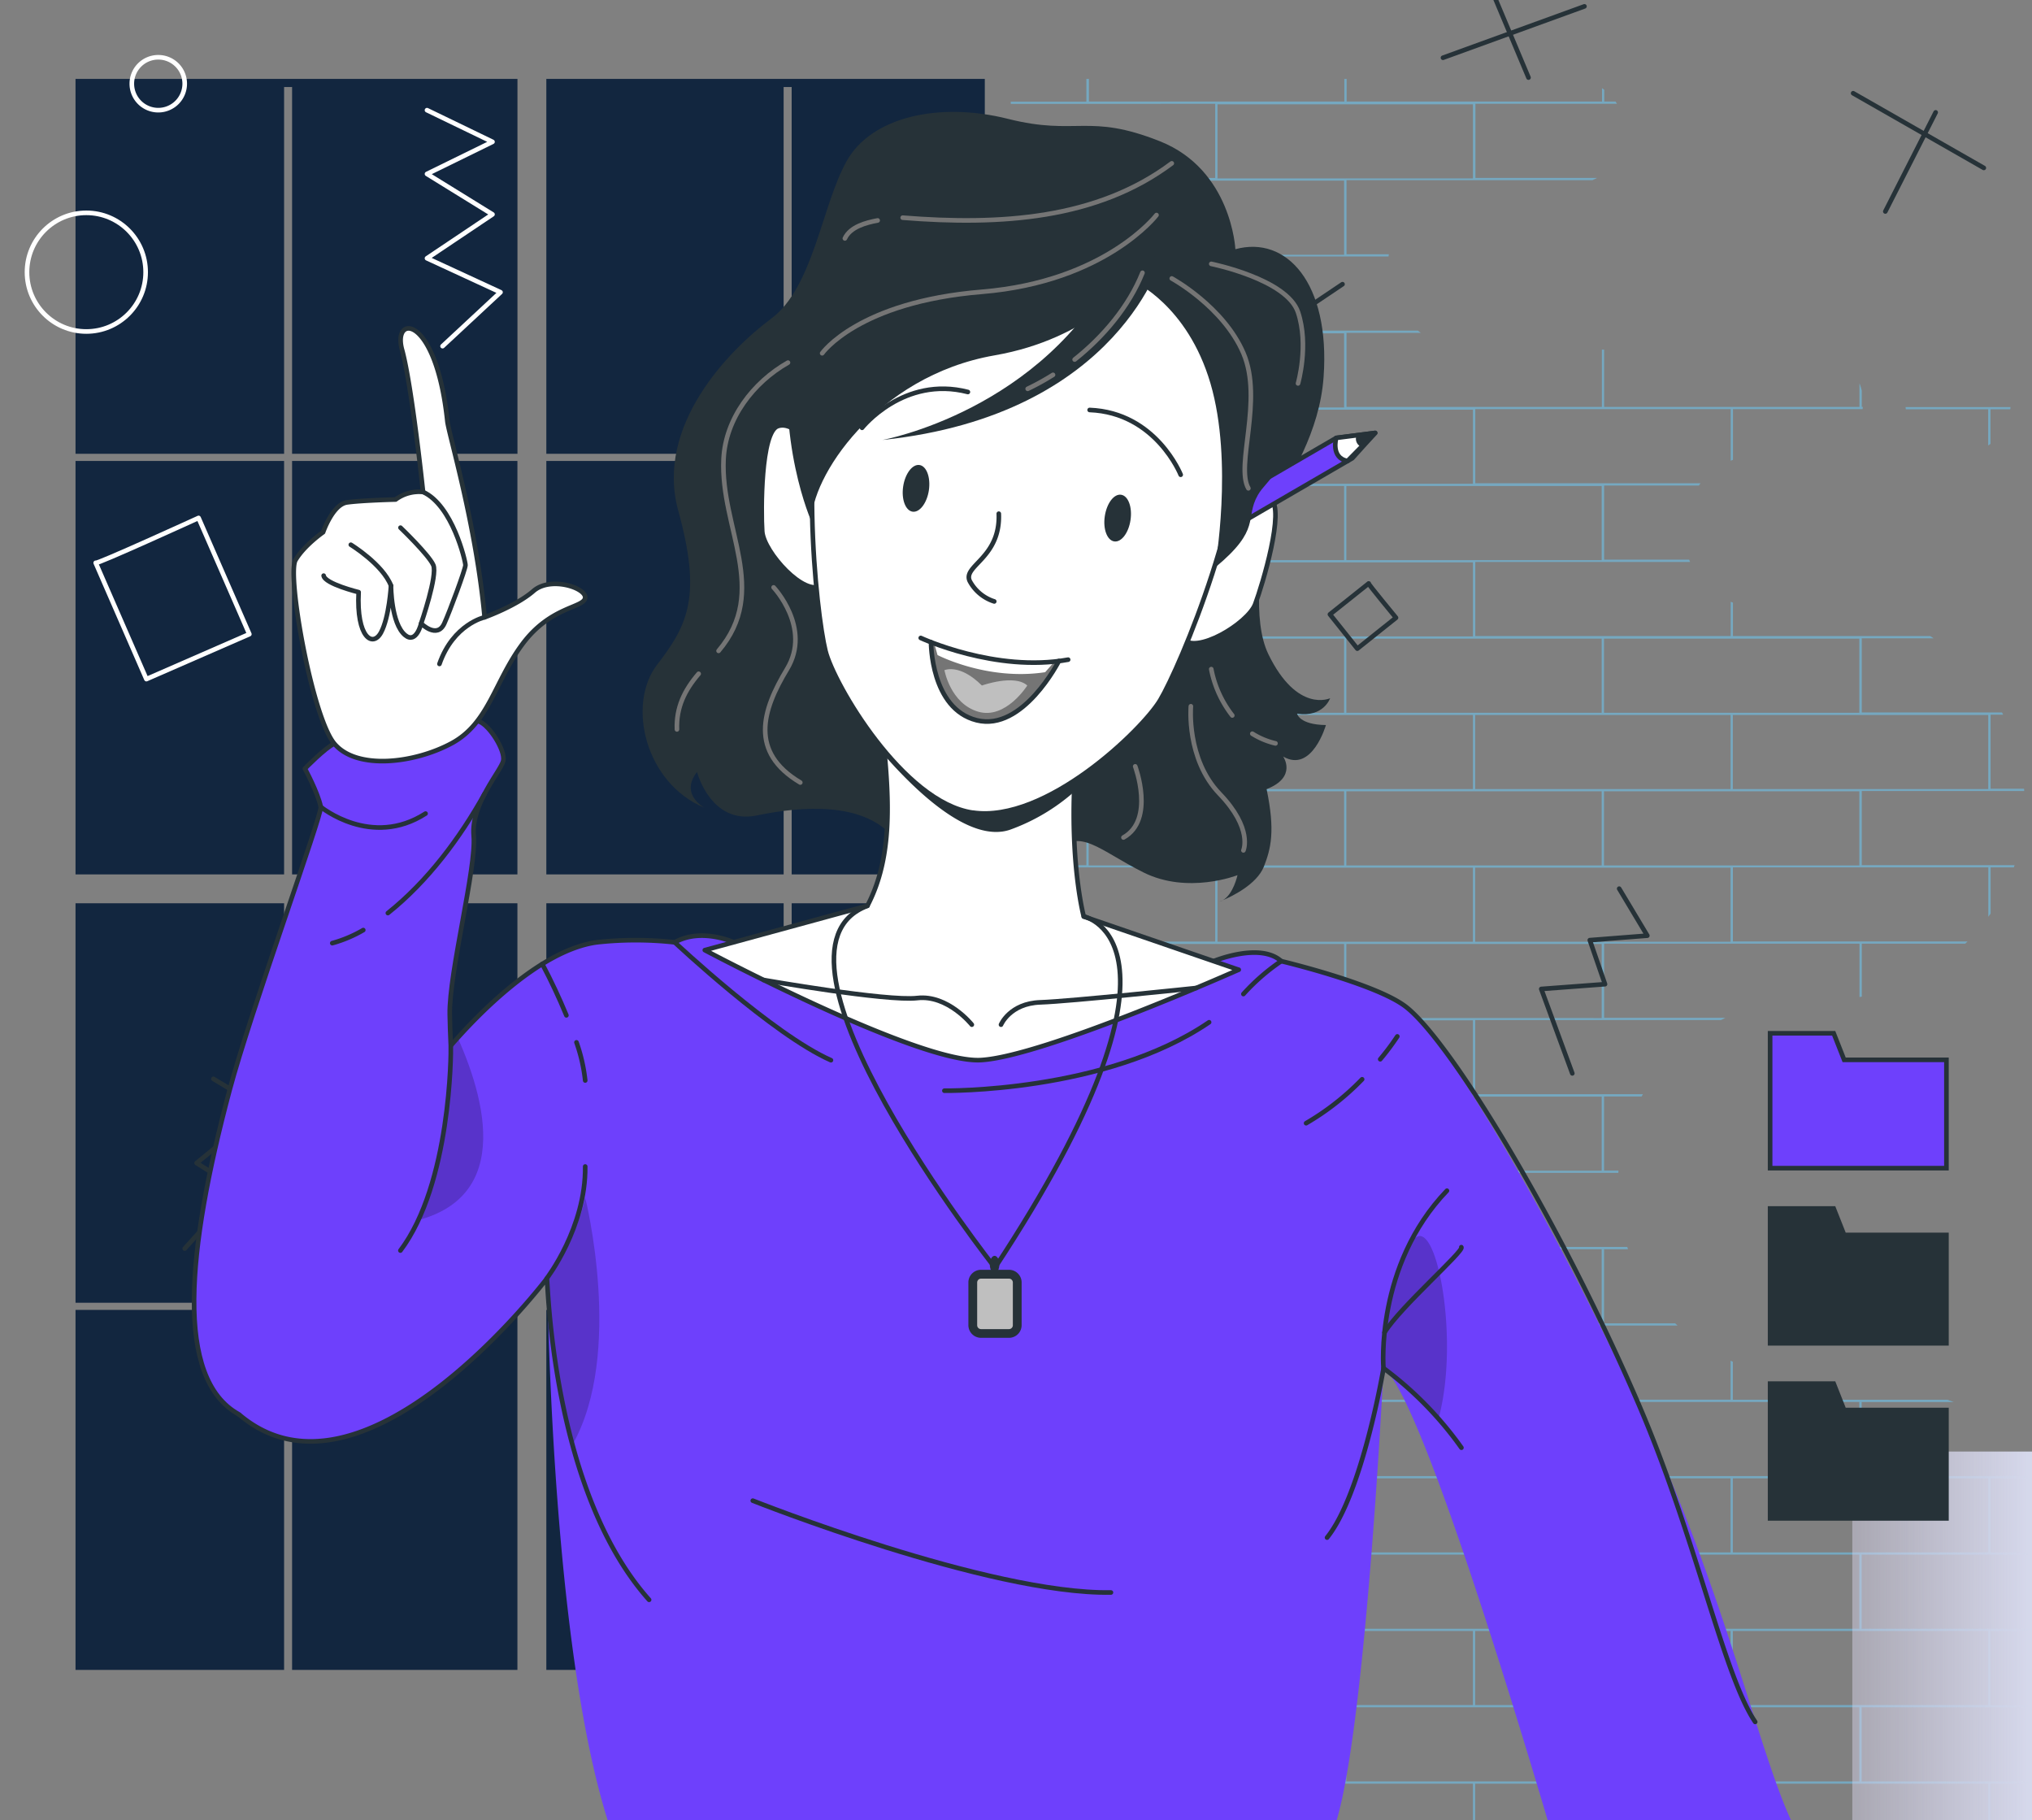 <svg xmlns="http://www.w3.org/2000/svg" xmlns:xlink="http://www.w3.org/1999/xlink" width="441" height="395" viewBox="0 0 441 395">
  <rect x="0" y="0" width="441" height="395" fill="#808080" stroke="none"/>
  <defs>
    <clipPath id="clip-path">
      <rect id="Rectángulo_387560" data-name="Rectángulo 387560" width="441" height="395" transform="translate(180 10577.511)" fill="#fff"/>
    </clipPath>
    <linearGradient id="linear-gradient" y1="0.488" x2="0.89" y2="0.487" gradientUnits="objectBoundingBox">
      <stop offset="0" stop-color="#e8e4ff" stop-opacity="0.471"/>
      <stop offset="1" stop-color="#e5e8ff"/>
    </linearGradient>
  </defs>
  <g id="Enmascarar_grupo_1090660" data-name="Enmascarar grupo 1090660" transform="translate(-180 -10577.51)" clip-path="url(#clip-path)">
    <g id="_22917188086832_Convertido_" data-name="22917188086832 [Convertido]" transform="translate(196.39 10594.633)">
      <g id="Desk" transform="translate(12.017 500.103)">
        <path id="Trazado_836574" data-name="Trazado 836574" d="M401.2,439.795c0,.132-87,.245-194.285.245s-194.3-.113-194.3-.245,86.98-.245,194.3-.245S401.2,439.663,401.2,439.795Z" transform="translate(-12.61 -439.55)" fill="#263238"/>
      </g>
      <g id="Character" transform="translate(202.972 0)">
        <g id="Grupo_1094346" data-name="Grupo 1094346" opacity="0.84">
          <path id="Trazado_836575" data-name="Trazado 836575" d="M44.382,55.034v4.919H27.97v.482H72.342V76.517H27.97v.5H44.382V93.094H27.97v.482H72.342v16.081H27.97v.482H44.382v16.081H27.97v.482H72.342v16.081H27.97v.5H44.382v16.081H27.97v.5H72.342V175.94H27.97v.5H44.382v16.081H27.97V193H72.342v16.081H27.97v.5H44.382v16.081H27.97v.482H72.342v16.081H27.97v.482H44.382v16.081H27.97v.5H72.342v16.081H27.97v.5H44.382v16.081H27.97v.5H72.342v16.081H27.97v.5H44.382V325.1H27.97v.482H72.342v16.081H27.97v.5H44.382v16.081H27.97v.5H72.342v16.081H27.97v.5H44.382v16.081H27.97v.482H72.342v16.081H27.97v.482H44.382v16.081H27.97v.5H72.342V441.1H27.97v.5H44.382v16.081H27.97v.482H72.342v16.081H27.97v.5H44.382v16.081H27.97v.5H72.342v16.081H27.97v.482H44.382v16.081H27.97v.482H72.342v5.719h.482v-5.719h55.437v5.719h.482v-5.719h55.437v5.719h.482v-5.719h48.575c.441-.165.882-.317,1.323-.482H212.637V507.874h49.526c.193-.165.386-.331.579-.482H240.6V491.31h37.358c.124-.165.234-.331.358-.5h-9.756V474.733h19.43c.083-.165.152-.331.234-.5H240.6V458.156h53.48c.041-.165.1-.331.138-.482H268.556V441.592H296.97c0-.165.028-.331.041-.5h-.5V425.015h.427l-.041-.5H268.556V408.437h25.466a4.917,4.917,0,0,0-.138-.482h-53.3V391.874h47.293c-.083-.165-.152-.331-.234-.482h-19.1V375.31h9.246l-.372-.5H240.6V358.732h21.318c-.193-.165-.4-.331-.606-.5H212.637V342.155h20.009l-1.406-.5H184.677V333.4a5.15,5.15,0,0,1-.482-.22v8.461H128.757V325.564h43.931c-.179-.165-.344-.317-.51-.482H156.731V309h5.2l-.165-.5H128.771V292.423h31.06c0-.165.028-.331.041-.5h-3.142V275.845h8.158c.1-.165.179-.331.276-.5H128.771V259.268h53.315l.992-.5H156.745V242.691h55.423v11.575l.5-.083V242.691h22.448c.165-.165.331-.331.5-.482H184.691V226.127h55.437v10.721l.5-.7V226.127h5.044c.055-.165.11-.331.165-.482H212.664V209.563h35.249c0-.165-.014-.331-.028-.5h-7.262V192.986h2.728a5.382,5.382,0,0,0-.262-.482H212.664V176.422h15.613l-.785-.5H184.7v-7.248c-.165-.069-.331-.124-.482-.193v7.441H128.785V159.845H175.4l-.207-.5H156.745V143.268H177.3c.124-.165.248-.331.386-.5H128.785V126.69h55.437V137.88c.165-.069.331-.138.482-.193v-11h28.139c.028-.165.041-.331.055-.482h-.234V122.68a10.259,10.259,0,0,0-.5-1.6v5.126H156.745v-12.43h-.482v12.43H100.839V110.127h16.123c-.207-.165-.413-.317-.62-.482H72.879V93.563h37.082c.014-.165.041-.331.069-.482h-9.191V77H154.2c.358-.152.689-.317,1.034-.5H128.812V60.422h30.73c-.11-.165-.207-.331-.317-.482h-2.453V57.376c-.165-.124-.317-.234-.482-.358V59.94H100.866V55.02h-.5V59.94H44.933V55.02h-.5Zm177.845,71.684c-.028-.165-.041-.331-.055-.482h22.765a2.714,2.714,0,0,1-.055.482H240.6v7.5c-.165.124-.331.248-.5.358v-7.855H222.214ZM44.878,507.791h55.437v16.082H44.878V507.791Zm55.919,0h55.423v16.082H100.8V507.791Zm55.919,0H212.14v16.082H156.717V507.791ZM72.838,491.228h55.437v16.081H72.838V491.228Zm55.919,0h55.437v16.081H128.757V491.228Zm55.919,0h55.437v16.081H184.677V491.228Zm-139.8-16.563h55.437v16.081H44.878V474.664Zm55.919,0h55.423v16.081H100.8V474.664Zm55.919,0H212.14v16.081H156.717V474.664Zm55.919,0h55.437v16.081H212.637V474.664ZM72.838,458.1h55.437v16.081H72.838V458.1Zm55.919,0h55.437v16.081H128.757V458.1Zm55.919,0h55.437v16.081H184.677V458.1Zm-139.8-16.564h55.437v16.081H44.878V441.537Zm55.919,0h55.423v16.081H100.8V441.537Zm55.919,0H212.14v16.081H156.717V441.537Zm55.919,0h55.437v16.081H212.637V441.537Zm-139.8-16.564h55.437v16.081H72.838V424.973Zm55.919,0h55.437v16.081H128.757V424.973Zm55.919,0h55.437v16.081H184.677V424.973Zm55.919,0H296.02v16.081H240.582V424.973h0ZM44.878,408.4h55.437v16.081H44.878V408.4Zm55.919,0h55.423v16.081H100.8V408.4Zm55.919,0h55.423v16.081H156.717V408.4Zm55.919,0h55.437v16.081H212.637V408.4Zm-139.8-16.564h55.437v16.081H72.838V391.832Zm55.92,0h55.437v16.081H128.757V391.832Zm55.919,0h55.437v16.081H184.677V391.832Zm-139.8-16.564h55.437V391.35H44.878V375.269Zm55.919,0h55.423V391.35H100.8V375.269Zm55.919,0h55.423V391.35H156.717V375.269Zm55.919,0h55.437V391.35H212.637V375.269Zm-139.8-16.564h55.437v16.081H72.838V358.705Zm55.919,0h55.437v16.081H128.757V358.705Zm55.919,0h55.437v16.081H184.677V358.705Zm-139.8-16.564h55.437v16.081H44.878V342.141Zm55.919,0h55.423v16.081H100.8V342.141Zm55.919,0h55.423v16.081H156.717V342.141ZM72.838,325.564h55.437v16.081H72.838V325.564ZM44.878,309h55.437v16.081H44.878V309Zm55.919,0h55.423v16.081H100.8V309Zm-27.96-16.564h55.437v16.081H72.838V292.437Zm-27.96-16.564h55.437v16.081H44.878V275.873Zm55.919,0h55.423v16.081H100.8V275.873Zm-27.96-16.564h55.437v16.081H72.838V259.309Zm-27.96-16.564h55.437v16.081H44.878V242.746Zm55.919,0h55.423v16.081H100.8V242.746Zm-27.96-16.564h55.437v16.081H72.838V226.182Zm55.92,0h55.437v16.081H128.757V226.182ZM44.878,209.619h55.437V225.7H44.878V209.619Zm55.919,0h55.423V225.7H100.8V209.619Zm55.919,0h55.423V225.7H156.717V209.619ZM72.838,193.055h55.437v16.081H72.838V193.055Zm55.919,0h55.437v16.081H128.757V193.055Zm55.919,0h55.437v16.081H184.677V193.055Zm-139.8-16.564h55.437v16.081H44.878V176.491Zm55.919,0h55.423v16.081H100.8V176.491Zm55.919,0h55.423v16.081H156.717V176.491ZM72.838,159.928h55.437v16.081H72.838V159.928Zm-27.96-16.564h55.437v16.081H44.878V143.364Zm55.919,0h55.423v16.081H100.8V143.364ZM72.838,126.8h55.437v16.081H72.838V126.8Zm-27.96-16.564h55.437v16.081H44.878V110.237Zm0-33.141h55.437V93.177H44.878V77.1Zm27.96-16.564h55.437V76.613H72.838Z" transform="translate(-27.97 -55.02)" fill="#73afcc" fill-rule="evenodd"/>
          <rect id="Rectángulo_387546" data-name="Rectángulo 387546" width="43" height="196" transform="translate(182.638 297.878)" fill="url(#linear-gradient)"/>
        </g>
      </g>
      <g id="Grupo_1094347" data-name="Grupo 1094347" transform="translate(0 0)">
        <rect id="Rectángulo_387547" data-name="Rectángulo 387547" width="45.266" height="89.722" transform="translate(0 82.91)" fill="#12263f"/>
        <rect id="Rectángulo_387548" data-name="Rectángulo 387548" width="48.903" height="89.722" transform="translate(47 82.91)" fill="#12263f"/>
        <rect id="Rectángulo_387549" data-name="Rectángulo 387549" width="48.903" height="86.688" transform="translate(47 178.898)" fill="#12263f"/>
        <path id="Trazado_836576" data-name="Trazado 836576" d="M108.44,81.355h51.5V1.762h1.743V81.355H203.6V0H108.44Z" transform="translate(-6.261)" fill="#12263f"/>
        <rect id="Rectángulo_387550" data-name="Rectángulo 387550" width="41.912" height="89.722" transform="translate(155.426 82.91)" fill="#12263f"/>
        <rect id="Rectángulo_387551" data-name="Rectángulo 387551" width="41.912" height="86.688" transform="translate(155.426 178.898)" fill="#12263f"/>
        <rect id="Rectángulo_387552" data-name="Rectángulo 387552" width="45.266" height="86.688" transform="translate(0 178.898)" fill="#12263f"/>
        <rect id="Rectángulo_387553" data-name="Rectángulo 387553" width="51.504" height="86.688" transform="translate(102.179 178.898)" fill="#12263f"/>
        <rect id="Rectángulo_387554" data-name="Rectángulo 387554" width="45.266" height="78.123" transform="translate(0 267.141)" fill="#12263f"/>
        <rect id="Rectángulo_387555" data-name="Rectángulo 387555" width="41.912" height="78.123" transform="translate(155.426 267.141)" fill="#12263f"/>
        <path id="Trazado_836577" data-name="Trazado 836577" d="M45.266,81.355V1.762H47V81.355H95.913V0H0V81.355Z" fill="#12263f"/>
        <rect id="Rectángulo_387556" data-name="Rectángulo 387556" width="51.504" height="78.123" transform="translate(102.179 267.141)" fill="#12263f"/>
        <rect id="Rectángulo_387557" data-name="Rectángulo 387557" width="48.903" height="78.123" transform="translate(47 267.141)" fill="#12263f"/>
        <rect id="Rectángulo_387558" data-name="Rectángulo 387558" width="51.504" height="89.722" transform="translate(102.179 82.91)" fill="#12263f"/>
      </g>
    </g>
    <g id="_4264701" data-name="4264701" transform="translate(129.726 10540.133)">
      <g id="Doodles" transform="translate(0 0)">
        <g id="Grupo_1094352" data-name="Grupo 1094352">
          <path id="Trazado_836578" data-name="Trazado 836578" d="M45.319,272.044,32.49,244.72h47.3Z" transform="translate(-32.49 -82.77)" fill="none" stroke="#263238" stroke-linecap="round" stroke-linejoin="round" stroke-width="1"/>
          <path id="Trazado_836579" data-name="Trazado 836579" d="M184.057,136.79l5.927,15.935L163.44,150.52Z" transform="translate(33.052 -136.79)" fill="none" stroke="#263238" stroke-linecap="round" stroke-linejoin="round" stroke-width="1"/>
          <path id="Trazado_836580" data-name="Trazado 836580" d="M181.75,27.75l14.21,6.872-14.21,6.962,14.21,8.778-14.21,9.528,15.95,7.368-12.574,11.7" transform="translate(-38.803 33.536)" fill="none" stroke="#fff" stroke-linecap="round" stroke-linejoin="round" stroke-width="1"/>
          <circle id="Elipse_11050" data-name="Elipse 11050" cx="12.874" cy="12.874" r="12.874" transform="translate(56.134 83.566)" fill="none" stroke="#fff" stroke-linecap="round" stroke-linejoin="round" stroke-width="1"/>
          <g id="Grupo_1094348" data-name="Grupo 1094348" transform="translate(452.455 57.609)">
            <line id="Línea_1813" data-name="Línea 1813" x2="28.36" y2="16.206" fill="none" stroke="#263238" stroke-linecap="round" stroke-linejoin="round" stroke-width="1"/>
            <line id="Línea_1814" data-name="Línea 1814" x1="10.924" y2="21.502" transform="translate(6.986 4.157)" fill="none" stroke="#263238" stroke-linecap="round" stroke-linejoin="round" stroke-width="1"/>
          </g>
          <line id="Línea_1815" data-name="Línea 1815" x1="30.701" y2="11.149" transform="translate(363.439 38.758)" fill="none" stroke="#263238" stroke-linecap="round" stroke-linejoin="round" stroke-width="1"/>
          <line id="Línea_1816" data-name="Línea 1816" x1="9.348" y1="22.238" transform="translate(372.653 31.976)" fill="none" stroke="#263238" stroke-linecap="round" stroke-linejoin="round" stroke-width="1"/>
          <path id="Trazado_836581" data-name="Trazado 836581" d="M101.13,241.938c-.21.555,22.328-9.738,22.328-9.738l11.014,25.224-22.343,9.753-11-25.224Z" transform="translate(-30.084 -82.426)" fill="none" stroke="#fff" stroke-linecap="round" stroke-linejoin="round" stroke-width="1"/>
          <path id="Trazado_836582" data-name="Trazado 836582" d="M310,216.17c-.24-.03,5.942,7.443,5.942,7.443l-8.4,6.707-5.942-7.443,8.418-6.707Z" transform="translate(37.305 -52.179)" fill="none" stroke="#263238" stroke-linecap="round" stroke-linejoin="round" stroke-width="1"/>
          <path id="Trazado_836583" data-name="Trazado 836583" d="M36.319,171.427a5.739,5.739,0,1,1-5.732-5.747A5.731,5.731,0,0,1,36.319,171.427Z" transform="translate(54.042 -115.873)" fill="none" stroke="#fff" stroke-linecap="round" stroke-linejoin="round" stroke-width="1"/>
          <path id="Trazado_836584" data-name="Trazado 836584" d="M318.241,262.32l6.107,10.2-12.484.975,3.3,9.558-13.835,1.035,6.737,18.321" transform="translate(83.441 -32.096)" fill="none" stroke="#263238" stroke-linecap="round" stroke-linejoin="round" stroke-width="1"/>
          <path id="Trazado_836585" data-name="Trazado 836585" d="M98.937,317.73l10.774,6.5-14.42,11.764,9.033,5.7L92.71,354.553" transform="translate(-2.349 -46.227)" fill="none" stroke="#263238" stroke-linecap="round" stroke-linejoin="round" stroke-width="1"/>
          <path id="Trazado_836586" data-name="Trazado 836586" d="M307.3,110.3l-8.868-8.913,16.851-7.908-7.367-7.728L322.3,76.09" transform="translate(19.334 22.959)" fill="none" stroke="#263238" stroke-linecap="round" stroke-linejoin="round" stroke-width="1"/>
          <g id="Grupo_1094351" data-name="Grupo 1094351" transform="translate(434.437 261.616)">
            <path id="Trazado_836593" data-name="Trazado 836593" d="M169.68,288.7h38.267V265.185h-22.2l-2.268-5.755h-13.8Z" transform="translate(-169.68 -259.43)" fill="#6e40fc" stroke="#263238" stroke-miterlimit="10" stroke-width="1"/>
            <path id="Trazado_836594" data-name="Trazado 836594" d="M169.68,308.633h38.267V285.116h-22.2l-2.268-5.736h-13.8Z" transform="translate(-169.68 -241.36)" fill="#263238" stroke="#263238" stroke-miterlimit="10" stroke-width="1"/>
            <path id="Trazado_836595" data-name="Trazado 836595" d="M169.68,328.573h38.267V305.056h-22.2l-2.268-5.736h-13.8Z" transform="translate(-169.68 -223.3)" fill="#263238" stroke="#263238" stroke-miterlimit="10" stroke-width="1"/>
          </g>
        </g>
      </g>
      <g id="Character-2" data-name="Character" transform="translate(92.396 61.66)">
        <g id="Grupo_1094363" data-name="Grupo 1094363">
          <g id="Grupo_1094354" data-name="Grupo 1094354" transform="translate(7.569 178.763)">
            <path id="Trazado_836596" data-name="Trazado 836596" d="M351.924,539.063c7.668-9.5,12.259-102.864,12.259-102.864,10.1,7.2,42.235,120.815,42.235,120.815a134.043,134.043,0,0,0,25.074-6.257,102.279,102.279,0,0,0,23.693-11.749c-7.291-10.752-13.934-43.854-29.481-80.436-19.015-44.741-47.377-93.783-56.779-100.894-6.572-4.967-26.934-9.813-26.934-9.813-4.622-4.171-14.66,0-14.66,0-54.379,13.835-104.136-4.081-104.136-4.081s-7.052-3.256-12.829,0a77.019,77.019,0,0,0-16.926,0c-12.454,1.711-26.049,15.935-31.661,22.4-1.681,1.936-47.791,55.354-47.791,55.354s-1.606,21.787,1.771,24.668c27.024,23.153,66.848-29.455,66.848-29.455.255.105.87,111.927,22.193,135.815,0,0,15.11,6.9,73.87,1.5,58.295-5.357,73.3-15.005,73.3-15.005Z" transform="translate(-113.606 -342.336)" fill="#6e40fc"/>
            <g id="Grupo_1094353" data-name="Grupo 1094353" transform="translate(18.973 22.139)">
              <path id="Trazado_836597" data-name="Trazado 836597" d="M141.78,397.8c-9.048.8-13.73-1.366-15.53-5.207h0c13.024-15.08,28.225-32.7,29.17-33.792.45-.525.96-1.1,1.5-1.711C163.673,372.215,169.285,395.4,141.78,397.8Z" transform="translate(-126.25 -357.09)" opacity="0.2"/>
              <path id="Trazado_836598" data-name="Trazado 836598" d="M165.127,433.883c-5.117-18.816-5.417-36.042-5.567-36.1,0,0,6.542-8.568,8.358-17.571C167.918,380.21,176.411,414.077,165.127,433.883Z" transform="translate(-109.578 -345.518)" opacity="0.2"/>
              <path id="Trazado_836599" data-name="Trazado 836599" d="M292.519,425.453a71.631,71.631,0,0,0-11.929-11s.645-21.5,6.647-28.015c4.832-5.237,9.978,21.952,5.282,39.013Z" transform="translate(-49.001 -342.73)" opacity="0.2"/>
            </g>
          </g>
          <path id="Trazado_836600" data-name="Trazado 836600" d="M272.43,441.653c7.668-9.5,12.259-36.763,12.259-36.763a77.013,77.013,0,0,1,16.9,17.256" transform="translate(-26.543 -132.263)" fill="none" stroke="#263238" stroke-linecap="round" stroke-linejoin="round" stroke-width="1"/>
          <path id="Trazado_836601" data-name="Trazado 836601" d="M444.843,512.959c-6.9-10.174-12.834-39.958-25.267-68.876-16.842-39.172-40.852-78.986-50.661-86.406-6.572-4.967-26.934-9.813-26.934-9.813-4.621-4.171-14.66,0-14.66,0-54.379,13.835-104.136-4.081-104.136-4.081s-7.052-3.256-12.829,0a77.02,77.02,0,0,0-16.926,0c-12.454,1.711-26.049,15.935-31.661,22.4-1.681,1.936-47.791,55.354-47.791,55.354s-1.606,21.787,1.771,24.668c27.024,23.153,66.848-29.455,66.848-29.455.255.105.87,45.826,22.193,69.714" transform="translate(-106.041 -163.572)" fill="none" stroke="#263238" stroke-linecap="round" stroke-linejoin="round" stroke-width="1"/>
          <g id="Grupo_1094355" data-name="Grupo 1094355" transform="translate(97.349)">
            <path id="Trazado_836602" data-name="Trazado 836602" d="M257.6,337.22c-.45.18-.72.285-.72.285A3.005,3.005,0,0,0,257.6,337.22Z" transform="translate(-131.675 -166.133)" fill="#263238"/>
            <path id="Trazado_836603" data-name="Trazado 836603" d="M315.524,353.789c5.717.84,7.112-3.346,7.112-3.346s-7.112,3.346-13.385-9.528c-3.571-7.338-1.816-20.812.36-31.046,4.4-7.247,10.774-17.256,11.614-29.155,1.455-20.407-8.088-30.746-19.147-27.715,0,0-.81-17.241-16.371-23.423s-18.036-1.1-32.966-4.862c-14.915-3.751-29.68-.48-35.067,9.228s-7.187,27.339-16.371,34.152c-9.168,6.812-25.209,23.258-20.137,41.639s2.206,24.668-4.532,33.356-2.626,25.794,10.2,31.106c0,0-5.417-2.9-1.591-7.743,0,0,2.971,11.524,13.009,9.423s22.718-2.806,29.185,4.306c6.482,7.1,30.175,9.033,35.517,3.6s9.483-.39,19.162,4.456,20.422.6,20.422.6-.9,4.186-3.211,5.447c1.966-.825,7.413-3.436,8.943-7.322,1.5-3.826,2.491-7.683.585-16.791,6.707-2.626,3.6-7.067,3.6-7.067,6.287,3.631,9.273-6.842,9.273-6.842-5.822-.075-6.257-2.476-6.257-2.476Z" transform="translate(-173.438 -223.201)" fill="#263238"/>
          </g>
          <g id="Grupo_1094356" data-name="Grupo 1094356" transform="translate(110.841 115.238)">
            <path id="Trazado_836604" data-name="Trazado 836604" d="M298.3,370.914s-42.359,18.862-55.954,19.612c-13.595.78-59.916-23.858-59.916-23.858l35.292-9.633c4.8-9.168,4.922-19.927,3.781-32.546-.375-3.916-.84-7.608-1.35-10.909-1.2-8-2.536-13.58-2.536-13.58l49.877,2.056a86.715,86.715,0,0,0-2.566,9.678,121.006,121.006,0,0,0-2.356,20.572c-.57,17.256,2.1,27.069,2.1,27.069L298.3,370.929Z" transform="translate(-182.43 -300)" fill="#fff" stroke="#263238" stroke-linecap="round" stroke-linejoin="round" stroke-width="1"/>
            <path id="Trazado_836605" data-name="Trazado 836605" d="M190.94,348.75s26.709,4.682,33.341,3.916,11.839,5.777,11.839,5.777" transform="translate(-178.171 -275.6)" fill="#fff" stroke="#263238" stroke-linecap="round" stroke-linejoin="round" stroke-width="1"/>
            <path id="Trazado_836606" data-name="Trazado 836606" d="M267.614,349.91s-27.189,2.881-33.807,3.106-8.538,4.847-8.538,4.847" transform="translate(-160.988 -275.019)" fill="#fff" stroke="#263238" stroke-linecap="round" stroke-linejoin="round" stroke-width="1"/>
            <path id="Trazado_836607" data-name="Trazado 836607" d="M252.355,307.82A121,121,0,0,0,250,328.392a43.012,43.012,0,0,1-13.97,8.253c-8.388,2.776-19.537-7.458-27.1-16.056-.375-3.916-.84-7.608-1.35-10.909l44.775-1.846Z" transform="translate(-169.842 -296.086)" fill="#263238"/>
          </g>
          <g id="Grupo_1094359" data-name="Grupo 1094359" transform="translate(104.782 5.856)">
            <g id="Grupo_1094357" data-name="Grupo 1094357" transform="translate(18.408 62.171)">
              <path id="Trazado_836608" data-name="Trazado 836608" d="M201.929,273.748s-4.111-6.317-7.788-5.042-3.661,18.4-3.361,22.853,9.243,14.4,12.994,11.674" transform="translate(-190.66 -268.537)" fill="#fff" stroke="#263238" stroke-linecap="round" stroke-linejoin="round" stroke-width="1"/>
              <path id="Trazado_836609" data-name="Trazado 836609" d="M261.763,281.944s5.762-4.862,8.913-2.581-1.8,18.666-3.361,22.853c-1.561,4.171-13.009,11.134-15.815,7.443" transform="translate(-160.208 -263.423)" fill="#fff" stroke="#263238" stroke-linecap="round" stroke-linejoin="round" stroke-width="1"/>
            </g>
            <path id="Trazado_836610" data-name="Trazado 836610" d="M232.8,370.132c-15.125-2.221-30.13-27.865-31.931-35.082-2.011-8.028-6.437-47.626,2.191-69.339,9.708-24.383,30.01-34.662,49.8-31.751s36.267,18.621,38.533,44.76c2.011,23.273-13.655,59.915-17.9,67.013-3.811,6.392-24.758,26.724-40.694,24.383Z" transform="translate(-168.611 -223.912)" fill="#fff" stroke="#263238" stroke-linecap="round" stroke-linejoin="round" stroke-width="1"/>
            <path id="Trazado_836611" data-name="Trazado 836611" d="M245.9,284.053c-.405,2.806-2,4.892-3.541,4.652s-2.461-2.686-2.041-5.477c.42-2.806,2-4.892,3.541-4.652C245.4,278.8,246.316,281.262,245.9,284.053Z" transform="translate(-147.45 -201.35)" fill="#263238"/>
            <path id="Trazado_836612" data-name="Trazado 836612" d="M211.154,278.927c-.42,2.806.51,5.252,2.041,5.477s3.121-1.861,3.541-4.652c.405-2.806-.51-5.252-2.041-5.477S211.574,276.136,211.154,278.927Z" transform="translate(-162.045 -203.502)" fill="#263238"/>
            <path id="Trazado_836613" data-name="Trazado 836613" d="M242.889,303.971s-7.833,15.365-17.826,12.859c-9.828-2.476-9.9-16.446-9.9-16.911,0,0,.5.21,1.41.54a59.9,59.9,0,0,0,12.214,3.136,67.2,67.2,0,0,0,12.184.5c1.215-.06,1.936-.105,1.936-.105Z" transform="translate(-159.989 -190.658)" fill="#757575"/>
            <path id="Trazado_836614" data-name="Trazado 836614" d="M227.12,281.31c.39,9.648-7.893,11.284-6.3,14.63a9.176,9.176,0,0,0,5.312,4.411" transform="translate(-157.259 -199.973)" fill="#fff" stroke="#263238" stroke-linecap="round" stroke-linejoin="round" stroke-width="1"/>
            <path id="Trazado_836615" data-name="Trazado 836615" d="M215.15,299.9s-.09,14.435,9.918,16.941,17.826-12.859,17.826-12.859" transform="translate(-159.994 -190.668)" fill="none" stroke="#263238" stroke-linecap="round" stroke-linejoin="round" stroke-width="1"/>
            <path id="Trazado_836616" data-name="Trazado 836616" d="M205.17,271.718s9.018-11.374,22.973-7.773" transform="translate(-164.989 -209.017)" fill="none" stroke="#263238" stroke-linecap="round" stroke-linejoin="round" stroke-width="1"/>
            <path id="Trazado_836617" data-name="Trazado 836617" d="M257.852,280.37s-5.357-13.5-19.762-14.06" transform="translate(-148.512 -207.48)" fill="none" stroke="#263238" stroke-linecap="round" stroke-linejoin="round" stroke-width="1"/>
            <g id="Grupo_1094358" data-name="Grupo 1094358" transform="translate(121.569 63.811)">
              <path id="Trazado_836618" data-name="Trazado 836618" d="M289.39,269.63l-2.806,3.091-2.161,2.4L259.41,289.647l1.035-7.007,20.482-11.914,4.427-.57Z" transform="translate(-259.41 -269.63)" fill="#6e40fc" stroke="#263238" stroke-linecap="round" stroke-linejoin="round" stroke-width="1"/>
              <path id="Trazado_836619" data-name="Trazado 836619" d="M276.278,275.722c-3.706-.69-2.461-5.012-2.461-5.012l8.463-1.08Z" transform="translate(-252.3 -269.63)" fill="#fff" stroke="#263238" stroke-linecap="round" stroke-linejoin="round" stroke-width="1"/>
              <path id="Trazado_836620" data-name="Trazado 836620" d="M280.778,269.63l-2.791,3.091a1.864,1.864,0,0,1-1.23-2.566l4.036-.525Z" transform="translate(-250.798 -269.63)" fill="#263238"/>
            </g>
            <path id="Trazado_836621" data-name="Trazado 836621" d="M269.487,258.024s-9.5,12.469-30.115,16.055c-25.824,4.5-40.079,26.829-39.719,36.147,0,0-7.938-17.5-4.412-41.1,5.117-34.272,37.093-44.07,60.351-41.684s34.467,25.689,34.467,25.689,17.451,13.595,14.93,30.73c-2.416,16.4-6.407,16.851-8.508,20.557-2.911,5.147.915,7.293-9.288,15.725,0,0,4.036-22.883-.975-39.959s-16.7-22.178-16.7-22.178Z" transform="translate(-170.411 -227.104)" fill="#263238"/>
            <path id="Trazado_836622" data-name="Trazado 836622" d="M268.981,243.85s-9.108,34.767-60.861,40.214c0,0,34.872-6.3,50.987-38.173l9.873-2.041Z" transform="translate(-163.513 -218.722)" fill="#263238"/>
            <path id="Trazado_836623" data-name="Trazado 836623" d="M225.208,307.346s7.112-2.536,9.858,0c0,0-4.682,7.458-10.684,5.672-6.017-1.786-7.293-9-7.293-9s3.256-1.516,8.133,3.331Z" transform="translate(-159.023 -188.721)" fill="#bfbfbf"/>
            <path id="Trazado_836624" data-name="Trazado 836624" d="M241.714,304.011l-2.026,2.3c-12.559,1.921-23.363-3.721-23.363-3.721l-.705-2.506a65.444,65.444,0,0,0,12.919,3.436,78.075,78.075,0,0,0,13.174.5Z" transform="translate(-159.759 -190.578)" fill="#fff"/>
            <path id="Trazado_836625" data-name="Trazado 836625" d="M213.66,299.28s16.266,7.578,31.991,4.712" transform="translate(-160.74 -190.978)" fill="none" stroke="#263238" stroke-linecap="round" stroke-linejoin="round" stroke-width="1"/>
            <path id="Trazado_836626" data-name="Trazado 836626" d="M271.965,238.12s-11.029,14.45-37.9,16.656-34.662,13.34-34.662,13.34" transform="translate(-167.877 -221.59)" fill="none" stroke="#757575" stroke-linecap="round" stroke-linejoin="round" stroke-width="1"/>
            <path id="Trazado_836627" data-name="Trazado 836627" d="M209.8,238.9c-2.506.465-5.927,1.365-7.112,3.9" transform="translate(-166.23 -221.199)" fill="none" stroke="#757575" stroke-linecap="round" stroke-linejoin="round" stroke-width="1"/>
            <path id="Trazado_836628" data-name="Trazado 836628" d="M269.45,230.64c-16.206,12.124-37.138,13.5-58.4,11.794" transform="translate(-162.046 -225.334)" fill="none" stroke="#757575" stroke-linecap="round" stroke-linejoin="round" stroke-width="1"/>
            <path id="Trazado_836629" data-name="Trazado 836629" d="M183.116,304.46c-3.046,3.556-4.892,7.292-4.712,12.079" transform="translate(-178.392 -188.386)" fill="none" stroke="#757575" stroke-linecap="round" stroke-linejoin="round" stroke-width="1"/>
            <path id="Trazado_836630" data-name="Trazado 836630" d="M199.485,259.46c-7.533,4.276-13.58,12.139-13.985,20.977-.69,14.96,10.038,28.465-1.08,41.579" transform="translate(-175.375 -210.909)" fill="none" stroke="#757575" stroke-linecap="round" stroke-linejoin="round" stroke-width="1"/>
            <path id="Trazado_836631" data-name="Trazado 836631" d="M192.989,291.97s8.313,8.793,2.911,17.736-8.193,18.021,2.881,24.608" transform="translate(-172 -194.637)" fill="none" stroke="#757575" stroke-linecap="round" stroke-linejoin="round" stroke-width="1"/>
            <path id="Trazado_836632" data-name="Trazado 836632" d="M234.622,261.23a54.261,54.261,0,0,1-5.492,3.031" transform="translate(-152.997 -210.023)" fill="none" stroke="#757575" stroke-linecap="round" stroke-linejoin="round" stroke-width="1"/>
            <path id="Trazado_836633" data-name="Trazado 836633" d="M250.64,246.47c-2.956,7.383-8.553,13.94-14.72,18.831" transform="translate(-149.598 -217.411)" fill="none" stroke="#757575" stroke-linecap="round" stroke-linejoin="round" stroke-width="1"/>
            <path id="Trazado_836634" data-name="Trazado 836634" d="M249.97,247.29s11.239,6.122,15.56,16.236c4.321,10.128-1.771,24.383,1.065,29.305" transform="translate(-142.566 -217)" fill="none" stroke="#757575" stroke-linecap="round" stroke-linejoin="round" stroke-width="1"/>
            <path id="Trazado_836635" data-name="Trazado 836635" d="M261.62,313.13a16.47,16.47,0,0,0,5.027,2.1" transform="translate(-136.735 -184.046)" fill="none" stroke="#757575" stroke-linecap="round" stroke-linejoin="round" stroke-width="1"/>
            <path id="Trazado_836636" data-name="Trazado 836636" d="M255.68,303.79a23.6,23.6,0,0,0,4.562,10.053" transform="translate(-139.708 -188.721)" fill="none" stroke="#757575" stroke-linecap="round" stroke-linejoin="round" stroke-width="1"/>
            <path id="Trazado_836637" data-name="Trazado 836637" d="M252.747,309.16s-1.035,11.434,6.242,19,5.162,12.274,5.162,12.274" transform="translate(-141.202 -186.033)" fill="none" stroke="#757575" stroke-linecap="round" stroke-linejoin="round" stroke-width="1"/>
            <path id="Trazado_836638" data-name="Trazado 836638" d="M245.531,317.85s4.352,11.584-2.551,15.44" transform="translate(-146.065 -181.684)" fill="none" stroke="#757575" stroke-linecap="round" stroke-linejoin="round" stroke-width="1"/>
            <path id="Trazado_836639" data-name="Trazado 836639" d="M255.68,245.18s16.416,3.316,18.831,10.489c2.4,7.172,0,15.455,0,15.455" transform="translate(-139.708 -218.056)" fill="none" stroke="#757575" stroke-linecap="round" stroke-linejoin="round" stroke-width="1"/>
          </g>
          <path id="Trazado_836640" data-name="Trazado 836640" d="M118.238,462.029c-13.91-7.728-11.224-35.517-2-70.209,4.532-17.046,20.137-59.975,19.822-61.581-.63-3.121-3.451-8.313-3.451-8.313s4.472-4.592,6.392-5.417c8.118-3.466,24.143-7.833,31.5-4.787,2.3.945,5.627,6.3,5.162,8.493-.48,2.191-7.052,9.393-6.422,16.281s-5.357,29.68-5.192,38.758c.03,1.876.105,4.216.225,6.752.075,1.621-.015,30.01-10.939,44.505" transform="translate(-108.561 -179.409)" fill="#6e40fc" stroke="#263238" stroke-linecap="round" stroke-linejoin="round" stroke-width="1"/>
          <g id="Grupo_1094360" data-name="Grupo 1094360" transform="translate(21.627 46.987)">
            <path id="Trazado_836641" data-name="Trazado 836641" d="M156.309,274.63c.285,2.761,6.257,22.448,8.088,42.57,0,0,6.857-2.446,10.594-5.7,3.736-3.271,11.554-.66,11.224,1.515s-7.488,1.8-13.58,9.963-7.307,17.2-15.38,21.562-20.632,5.882-25.479.075S121.467,308,123.358,304.79s5.987-6.047,5.987-6.047,2.056-6.017,5.177-6.467,10.564-.63,10.564-.63a8.556,8.556,0,0,1,5.957-1.636s-2.431-23.123-4.562-30.866C144.35,251.387,153.863,251.432,156.309,274.63Z" transform="translate(-122.974 -254.515)" fill="#fff" stroke="#263238" stroke-linecap="round" stroke-linejoin="round" stroke-width="1"/>
            <path id="Trazado_836642" data-name="Trazado 836642" d="M148.877,278.17c6.377,2.881,9.2,15.005,9.2,15.875s-3.391,10.023-4.592,12.664c-1.576,3.451-5.027,0-5.027,0s-1.05,4.532-3.466,2.536c-3.076-2.536-3.076-10.744-3.076-10.744s-.375,6.827-2.161,10.158-5.372,1.125-4.862-8.748c0,0-7.337-1.8-7.593-3.586" transform="translate(-120.809 -242.675)" fill="none" stroke="#263238" stroke-linecap="round" stroke-linejoin="round" stroke-width="1"/>
            <path id="Trazado_836643" data-name="Trazado 836643" d="M139.948,294.668c-1.8-4.622-8.718-8.868-8.718-8.868" transform="translate(-118.842 -238.856)" fill="none" stroke="#263238" stroke-linecap="round" stroke-linejoin="round" stroke-width="1"/>
            <path id="Trazado_836644" data-name="Trazado 836644" d="M142.9,304.112s3.616-10.444,2.641-12.664-7.127-8.118-7.127-8.118" transform="translate(-115.249 -240.092)" fill="none" stroke="#263238" stroke-linecap="round" stroke-linejoin="round" stroke-width="1"/>
            <path id="Trazado_836645" data-name="Trazado 836645" d="M153.848,296.29s-6.782,1.471-9.8,10.129" transform="translate(-112.426 -233.605)" fill="none" stroke="#263238" stroke-linecap="round" stroke-linejoin="round" stroke-width="1"/>
          </g>
          <path id="Trazado_836646" data-name="Trazado 836646" d="M126.89,323.72s10.954,9.018,22.733,1.44" transform="translate(-99.387 -172.89)" fill="none" stroke="#263238" stroke-linecap="round" stroke-linejoin="round" stroke-width="1"/>
          <path id="Trazado_836647" data-name="Trazado 836647" d="M135.272,341.53a28.17,28.17,0,0,1-6.722,2.836" transform="translate(-98.557 -163.976)" fill="none" stroke="#263238" stroke-linecap="round" stroke-linejoin="round" stroke-width="1"/>
          <path id="Trazado_836648" data-name="Trazado 836648" d="M157.582,321.82c-5.357,9.618-12.364,19-20.992,25.884" transform="translate(-94.532 -173.841)" fill="none" stroke="#263238" stroke-linecap="round" stroke-linejoin="round" stroke-width="1"/>
          <path id="Trazado_836649" data-name="Trazado 836649" d="M178.08,343.3s21.382,20.077,33.9,25.584" transform="translate(-73.766 -163.09)" fill="none" stroke="#263238" stroke-linecap="round" stroke-linejoin="round" stroke-width="1"/>
          <path id="Trazado_836650" data-name="Trazado 836650" d="M163.87,357.77a36.5,36.5,0,0,1,1.891,8.268" transform="translate(-80.878 -155.847)" fill="none" stroke="#263238" stroke-linecap="round" stroke-linejoin="round" stroke-width="1"/>
          <path id="Trazado_836651" data-name="Trazado 836651" d="M158.92,346.43q2.881,5.447,5.237,11.149" transform="translate(-83.356 -161.523)" fill="none" stroke="#263238" stroke-linecap="round" stroke-linejoin="round" stroke-width="1"/>
          <path id="Trazado_836652" data-name="Trazado 836652" d="M217.08,369.715s34.992.48,57.455-14.855" transform="translate(-54.246 -157.304)" fill="none" stroke="#263238" stroke-linecap="round" stroke-linejoin="round" stroke-width="1"/>
          <path id="Trazado_836653" data-name="Trazado 836653" d="M268.538,346.02a45.125,45.125,0,0,0-8.208,7.142" transform="translate(-32.599 -161.728)" fill="none" stroke="#263238" stroke-linecap="round" stroke-linejoin="round" stroke-width="1"/>
          <path id="Trazado_836654" data-name="Trazado 836654" d="M281.554,363.11a56.153,56.153,0,0,1-12.154,9.528" transform="translate(-28.059 -153.174)" fill="none" stroke="#263238" stroke-linecap="round" stroke-linejoin="round" stroke-width="1"/>
          <path id="Trazado_836655" data-name="Trazado 836655" d="M283.826,356.91a53.83,53.83,0,0,1-3.706,4.952" transform="translate(-22.694 -156.278)" fill="none" stroke="#263238" stroke-linecap="round" stroke-linejoin="round" stroke-width="1"/>
          <path id="Trazado_836656" data-name="Trazado 836656" d="M159.56,400.028s8.523-11.059,8.358-24.308" transform="translate(-83.036 -146.863)" fill="none" stroke="#263238" stroke-linecap="round" stroke-linejoin="round" stroke-width="1"/>
          <path id="Trazado_836657" data-name="Trazado 836657" d="M280.612,417.738s-1.846-22.253,13.775-38.518" transform="translate(-22.481 -145.111)" fill="none" stroke="#263238" stroke-linecap="round" stroke-linejoin="round" stroke-width="1"/>
          <path id="Trazado_836658" data-name="Trazado 836658" d="M297.411,387.39c.75.75-13.325,13.024-16.671,18.516" transform="translate(-22.383 -141.022)" fill="none" stroke="#263238" stroke-linecap="round" stroke-linejoin="round" stroke-width="1"/>
          <path id="Trazado_836659" data-name="Trazado 836659" d="M189.37,424.05s51.213,20.362,77.727,19.927" transform="translate(-68.115 -122.673)" fill="none" stroke="#263238" stroke-linecap="round" stroke-linejoin="round" stroke-width="1"/>
          <g id="Grupo_1094362" data-name="Grupo 1094362" transform="translate(138.86 172.288)">
            <g id="Grupo_1094361" data-name="Grupo 1094361" transform="translate(29.181 78.987)">
              <path id="Trazado_836660" data-name="Trazado 836660" d="M222.961,391.3h6.077a1.78,1.78,0,0,1,1.786,1.786v9.273a1.78,1.78,0,0,1-1.786,1.786h-6.062a1.78,1.78,0,0,1-1.786-1.786v-9.273a1.78,1.78,0,0,1,1.786-1.786Z" transform="translate(-220.23 -390.34)" fill="#bfbfbf"/>
              <path id="Trazado_836661" data-name="Trazado 836661" d="M229.358,405.425H223.3a2.747,2.747,0,0,1-2.746-2.746v-9.273a2.747,2.747,0,0,1,2.746-2.746h6.062a2.747,2.747,0,0,1,2.746,2.746v9.273A2.747,2.747,0,0,1,229.358,405.425ZM223.3,392.581a.839.839,0,0,0-.84.84v9.273a.839.839,0,0,0,.84.84h6.062a.839.839,0,0,0,.84-.84v-9.273a.839.839,0,0,0-.84-.84Z" transform="translate(-220.55 -390.66)" fill="#263238"/>
            </g>
            <path id="Trazado_836662" data-name="Trazado 836662" d="M255.342,340.331s27.189,5.6-19.282,76.226c0,0-54.138-68.588-27.669-78.537" transform="translate(-201.103 -338.02)" fill="none" stroke="#263238" stroke-linecap="round" stroke-linejoin="round" stroke-width="1"/>
            <path id="Trazado_836663" data-name="Trazado 836663" d="M225.721,390.516c0,1.035-.465,1.876-1.035,1.876s-1.035-.84-1.035-1.876.465-1.876,1.035-1.876S225.721,389.48,225.721,390.516Z" transform="translate(-189.817 -312.684)" fill="#263238"/>
          </g>
        </g>
      </g>
    </g>
  </g>
</svg>
